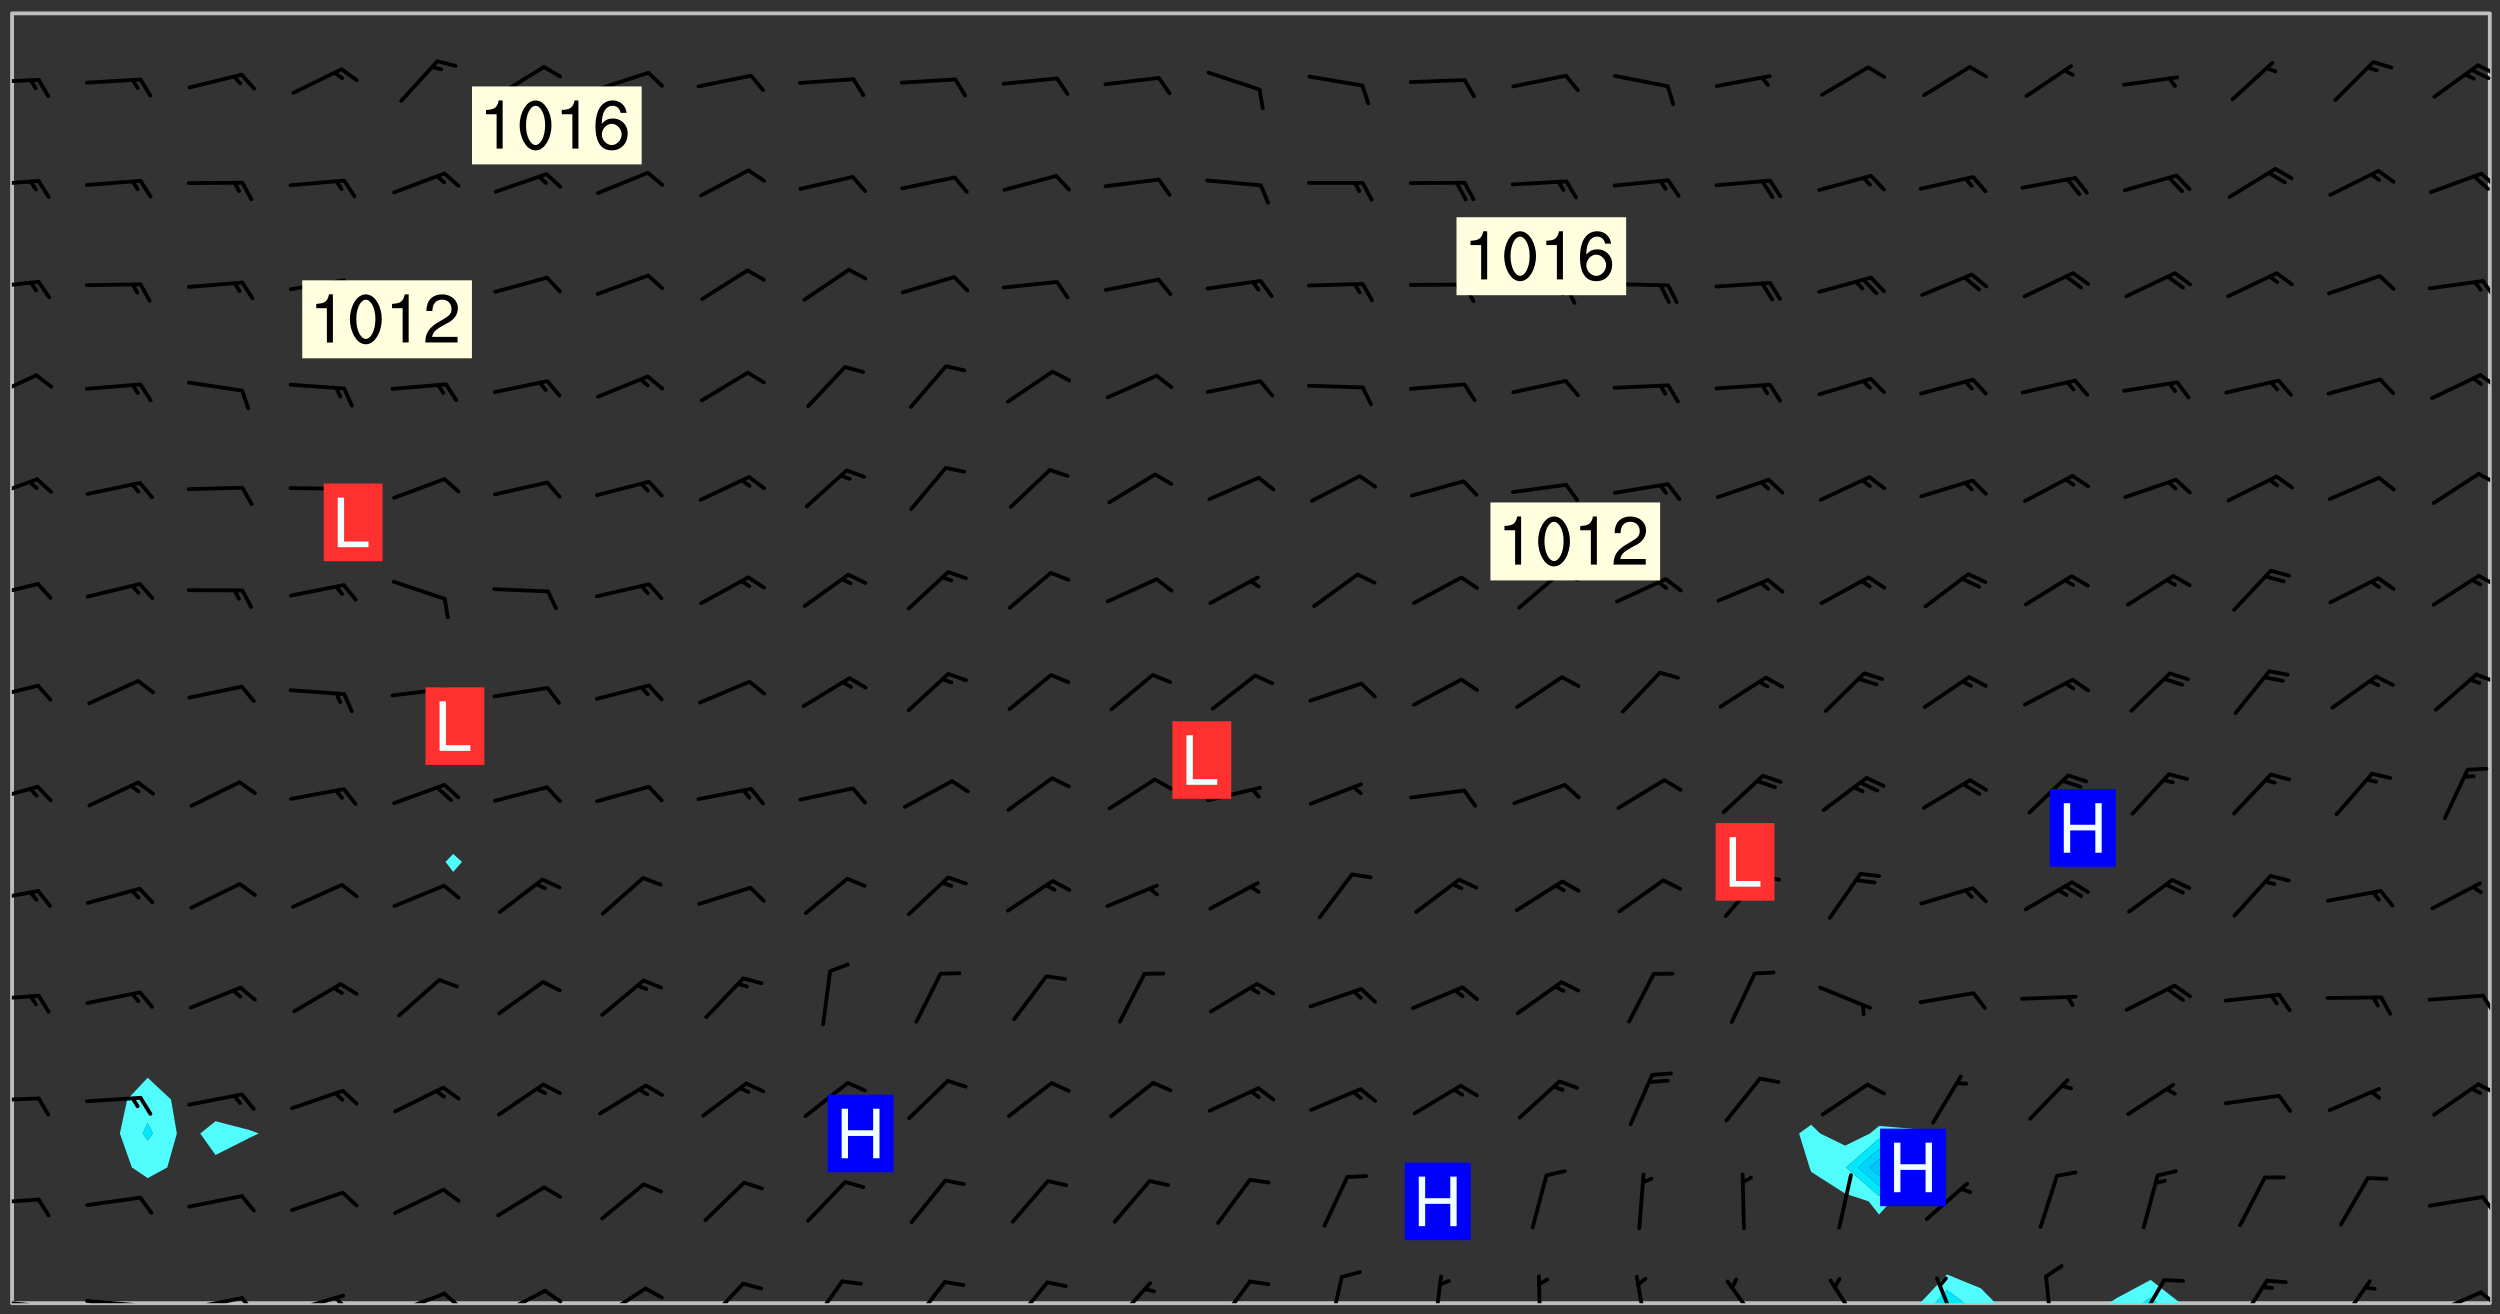 <svg xmlns="http://www.w3.org/2000/svg" role="img" xmlns:xlink="http://www.w3.org/1999/xlink" viewBox="142.45 309.95 326.84 171.84"><rect x="142.45" y="309.95" width="326.84" height="171.84" fill="#333333" stroke="none"/><defs><clipPath id="a"><path d="M144 311.672h1v168.656h-1zm0 0"/></clipPath><clipPath id="b"><path d="M144 311.672h324v168.656H144zm0 0"/></clipPath><clipPath id="c"><path d="M393 476h11v4.328h-11zm0 0"/></clipPath><clipPath id="d"><path d="M395 478h5v2.328h-5zm0 0"/></clipPath><clipPath id="e"><path d="M418 477h10v3.328h-10zm0 0"/></clipPath><clipPath id="f"><path d="M422 479h3v1.328h-3zm0 0"/></clipPath><clipPath id="g"><path d="M467 311.672h1v168.656h-1zm0 0"/></clipPath><clipPath id="h"><path d="M144 479h4v1.328h-4zm0 0"/></clipPath><clipPath id="i"><path d="M147 480h2v.328h-2zm0 0"/></clipPath><clipPath id="j"><path d="M153 479h9v1.328h-9zm0 0"/></clipPath><clipPath id="k"><path d="M160 480h3v.328h-3zm0 0"/></clipPath><clipPath id="l"><path d="M166 479h9v1.328h-9zm0 0"/></clipPath><clipPath id="m"><path d="M173 479h3v1.328h-3zm0 0"/></clipPath><clipPath id="n"><path d="M180 479h8v1.328h-8zm0 0"/></clipPath><clipPath id="o"><path d="M186 479h2v1.328h-2zm0 0"/></clipPath><clipPath id="p"><path d="M193 478h8v2.328h-8zm0 0"/></clipPath><clipPath id="q"><path d="M200 478h3v2.328h-3zm0 0"/></clipPath><clipPath id="r"><path d="M207 478h7v2.328h-7zm0 0"/></clipPath><clipPath id="s"><path d="M213 478h3v2.328h-3zm0 0"/></clipPath><clipPath id="t"><path d="M220 478h8v2.328h-8zm0 0"/></clipPath><clipPath id="u"><path d="M234 477h6v3.328h-6zm0 0"/></clipPath><clipPath id="v"><path d="M248 477h5v3.328h-5zm0 0"/></clipPath><clipPath id="w"><path d="M261 477h6v3.328h-6zm0 0"/></clipPath><clipPath id="x"><path d="M274 477h6v3.328h-6zm0 0"/></clipPath><clipPath id="y"><path d="M287 477h7v3.328h-7zm0 0"/></clipPath><clipPath id="z"><path d="M301 477h6v3.328h-6zm0 0"/></clipPath><clipPath id="A"><path d="M316 476h3v4.328h-3zm0 0"/></clipPath><clipPath id="B"><path d="M329 476h3v4.328h-3zm0 0"/></clipPath><clipPath id="C"><path d="M343 476h2v4.328h-2zm0 0"/></clipPath><clipPath id="D"><path d="M356 476h2v4.328h-2zm0 0"/></clipPath><clipPath id="E"><path d="M368 477h5v3.328h-5zm0 0"/></clipPath><clipPath id="F"><path d="M381 477h5v3.328h-5zm0 0"/></clipPath><clipPath id="G"><path d="M395 476h4v4.328h-4zm0 0"/></clipPath><clipPath id="H"><path d="M409 476h2v4.328h-2zm0 0"/></clipPath><clipPath id="I"><path d="M421 477h5v3.328h-5zm0 0"/></clipPath><clipPath id="J"><path d="M434 477h6v3.328h-6zm0 0"/></clipPath><clipPath id="K"><path d="M447 477h6v3.328h-6zm0 0"/></clipPath><clipPath id="L"><path d="M460 478h8v2.328h-8zm0 0"/></clipPath><clipPath id="M"><path d="M466 478h2v2.328h-2zm0 0"/></clipPath><clipPath id="N"><path d="M144 466h4v2h-4zm0 0"/></clipPath><clipPath id="O"><path d="M466 466h2v3h-2zm0 0"/></clipPath><clipPath id="P"><path d="M144 453h4v2h-4zm0 0"/></clipPath><clipPath id="Q"><path d="M466 451h2v3h-2zm0 0"/></clipPath><clipPath id="R"><path d="M144 439h4v2h-4zm0 0"/></clipPath><clipPath id="S"><path d="M466 439h2v4h-2zm0 0"/></clipPath><clipPath id="T"><path d="M144 426h4v2h-4zm0 0"/></clipPath><clipPath id="U"><path d="M144 412h4v3h-4zm0 0"/></clipPath><clipPath id="V"><path d="M144 399h4v3h-4zm0 0"/></clipPath><clipPath id="W"><path d="M465 397h3v3h-3zm0 0"/></clipPath><clipPath id="X"><path d="M144 386h4v3h-4zm0 0"/></clipPath><clipPath id="Y"><path d="M466 384h2v3h-2zm0 0"/></clipPath><clipPath id="Z"><path d="M144 372h4v4h-4zm0 0"/></clipPath><clipPath id="aa"><path d="M466 371h2v3h-2zm0 0"/></clipPath><clipPath id="ab"><path d="M144 358h4v5h-4zm0 0"/></clipPath><clipPath id="ac"><path d="M466 358h2v3h-2zm0 0"/></clipPath><clipPath id="ad"><path d="M144 346h4v2h-4zm0 0"/></clipPath><clipPath id="ae"><path d="M466 346h2v3h-2zm0 0"/></clipPath><clipPath id="af"><path d="M144 333h4v2h-4zm0 0"/></clipPath><clipPath id="ag"><path d="M466 332h2v3h-2zm0 0"/></clipPath><clipPath id="ah"><path d="M144 320h4v1h-4zm0 0"/></clipPath><clipPath id="ai"><path d="M466 318h2v2h-2zm0 0"/></clipPath><clipPath id="aj"><path d="M465 318h3v3h-3zm0 0"/></clipPath><g id="ak" clip-path="url(#clip1)"><path fill="#fff" fill-opacity="0" fill-rule="evenodd" d="M0 0h1000v1000H0zm0 0"/><path fill="#d3d3d3" fill-opacity="0" fill-rule="evenodd" d="M162.152 355.867l-.234.293.059.234.117.172.176.234.293.348.113.059.117-.172.059-.234.176-.176.465-.176h.699l.234.293.289.816.059.176.176.23.352.234.699.699.172.176.234.348.234.41.289.582.41.465.23.234.234.176.117.23.176.293.172 1.164v.234l.059.289.059.117.117.117.348.41.117.172.176.176.176.234.117.172.172.352.059.234.234.406.234-.059-.176.176-.059.93h-.582l-.234-.113-.348.113-.117.117-.059.293-.059.176-.117.172-.465.293-.059.234-.059.113v.645l.059.172v.41l.059.059v.406l.059.406.117.176.059.059.23.641-.059.293v.699l-.059.582v.234l-.059.23-.055.352v1.922l.055.117h.426l-.367.117-.023.352.891 1.168 1.742.539 1.34.359v.539l.09.809.535.715 1.52.27.891-.086.09 1.164.535.18 1.16-.18 2.055-.984 1.16-.363 1.879-.176 1.695-.18-.18.719-1.516.086-1.25.09-.805.27-1.074.809.27.719.535.898-.18.625-.266.809.266 1.078.625.898.805.18 1.25-.18-.266.723.098.504.055.293v.172l.059.293v.406l.176.117.352.117h.406l.293-.176.113-.117.059-.117.117-.23.059-.176.352-.465.23-.176.176-.059.176.059.059.176.117.988.055.469.059.172.117.234.176.059.816.059h.289l.117.234.059.406.059.352v1.105l.117.293.117.348.289.699.176.352.582.754.352.176.172.059.469.234.641.465.348.234.293.176.293.055.23.062.816.348.293.176.113.172.352.352.117.176.523.641v.289l.059.352v.348l.059.352.059.289.117.059.172.059h.176l.582.234.176.117.176.289.176.234.113.234.293.23.117.117v.41l.059.055.289.234.234.117.059.117.117.172.059.117.23.234.059.176.234.059.117.059-.117.113-.059.117v.117l-.117.293-.117.289v.582l.176.117.117.059.059.117.117.117.113.059.176.348.059.352.059.406v.176l-.059.176-.117.699v.172l.117.176.293.293h.406l.176.117.117.172.117.293v.234h-.527l-.23-.234h-.234l-.176.059-.059.699.059.348.117.176.176.41.117.23.289.469.176.055h.523l.234.059.758.641.059.293v.234l.059.059.23.348v.352l-.117.172v.293l.293.289.293.176.172.059.293.176.293.117.582.406.289.234.293.176.219.16.016.012.23.176.641.523.176.234.117.176.176.176.113.172v.641l.117.176.469.117.582.117.234.059.23.113.293.117.113.059.586.352.289.172.176.062.176.055.176.059.699.352.289.176.234.055.289.176.234.117.641.406.293.117.172.059.234.059.41.059.23.059.234.117.059.172-.41.176.469.059.059.293.113.234.176.055.234.059.176.059.406.117.641.234.117.172.059.234v.176l-.059.117-.059.406.234.234.117.059.348.117.641.23.176.117.289.117.176.176.234.465.582 1.105.176.176.348.176.176.117.352.117 1.047.523.234.059.465.113.293.059.465.176.758.582.234.234.348.465.176.176.289.234.816.699.293.176.289.289.293.176.293.289.695.641.176.176.293.234.289.234.469.289.641.582.348.234.234.293.348.348.352.465.934.992.348.406.117.176.234.059.113.117.645.176.23.113.234.059.293.176.23.117.934.699.406.406.234.176.406.176.234.117.816.348.348.234.234.117.293.289.23.117.758.352.352.172.23.059.293.117.234.059.871.176h.816l.469.23.172.059.875.699.465.117.293.059.176.059.23.059.469.059.348.059.352.059.406.059h.293l.172.059v.23l.176.176h.293l.348.059.352.059.699.117h.641l.465-.234.293-.176.172-.117.41-.172.289-.176.934-.465.469-.293.523-.293.465-.172.465-.176 1.051-.465.289-.117.41-.117.289-.117.527-.176 1.516-.699.582-.348.289-.059.293-.059.348-.117.875-.23.352-.117h.113l.234-.059.875-.234.234-.059h.812l.352-.059.816-.117.172-.059.352-.055.293-.059.23-.059.816-.176.176-.059h.348l.234-.059.465-.117.758-.172.234-.059h.348l.41-.117.289-.059 1.285-.059h.289l.41-.059.23-.059h.176l.875-.117h.406l.41-.117h.348l.352-.113.871-.059h1.75l1.047.289.41.117.289.117.352.117.289.117 1.051.172.289.059h.293l.293.059.172.059.41.059.172.059.117.059h.117l.117.059.352.059h.113l.41.066 1.922.395 1.926.395 1.52.449 1.695.719 2.145.805 1.605-.719 1.43-.805 1.16-1.078 1.25-.449 3.035-.719 1.875-.359 2.145-1.348 2.234-1.254 2.5-1.258 1.695-.449 1.785-.18 1.16-.27.625.539 1.34-.27.715-.988.984-1.344.445-.18.805-.359 1.875-.539 1.785-.449 1.25-.27 1.16-.09 1.699-.09 1.961-.27 1.25-.09h.539l.625-.09h.891l2.145-.18 2.41-.18 2.59-.09 1.695.18 1.609.09 1.43.359 1.16.719 1.875.988 1.16 1.527.266.715.629.09.355.898.535.539.535 1.527 1.074.359h.535l-.805.535.09 1.707.715 2.695.891.805.895.988.715 1.258 1.785.539 1.52-.18.355 1.344 1.609-.805.98-.539.27.27.316-.215.219-.145.801.449.449-.359h.355l.535-.27.539-.719.535-.27.625-.988 1.16.449.84.371 1.395.617 1.695-.18h1.605l1.785.09.18-1.707.535-1.344.805.27.492.848.402.406-.09.539v.359l.715.449.711-.27h1.43l.359.988.445 1.258.715 1.344 1.25.629 1.695.629.715-.18.18-.539.98-.09.449.359.086 1.258-.266.629-.535.18v.539l.715.984.266.539.984.988.801 1.078-.266.359-.09.898-.625 2.332-.355 2.066-.09 1.793-.18.719-.09.539v1.438l-.98 1.883-.359 1.707-.535.898-.805 1.168-.266.539 2.055 1.254.086.359-.355.539-.09-.18v.809l.09 1.438-.445.715-1.074.094-.266.715.535.898.805.719 1.16.809 1.34.27.445.359-.355.449-1.789-.09-1.25-.449-.715-.719-.625-.09-.176 3.59-.188 1.309h89.359V311.703h-55.27v49.082l.762.125 3.289.543 2.023 2.836v2.754l2.352.332 2.348.332h4.051l-1.379 4.16-2.023.707-2.023.703-.543.344-2.594 1.617-.188.117-2.023-2.078-.73-2.742-2.672-2.078-1.375-3.5-.066-.082-1.957-2.672 2.75-1.418v-49.082H294.422v91.414l.117.031.133.012.074.074.105.047.09.059.086.059.09.059.297.297.059.09.031.117.027.117.016.137-.031.117-.059.09-.059.086-.043.105-.047.102-.027.121v.145l.176.27.148.148.074.086.074.074.043.105.062.09.059.086.043.105.059.09.047.102.043.105.059.086.117.18.074.074.062.086.059.09.043.105.059.09.059.086.062.09.059.09.043.102.117.18.074.074.059.086.074.074.09.059.105.047h.148l.133-.016.133.016.102-.047.074-.074.047-.102-.016-.133v-.148l-.047-.105-.027-.117-.047-.102-.027-.121-.043-.102-.062-.09-.043-.102-.043-.105-.031-.117-.016-.133-.012-.137.086-.059.059-.086.121-.031.043.105.016.133v.117l.059.102.059.09.09.059.148.148.059.09.043.105-.012.102.086.059.105.047.086.059.09.059.074.074-.117.027-.105.047-.086.059-.074.074-.059.09-.062.086-.027.121-.047.102-.043.105-.031.117-.012.133-.016.133v.148l.027.117.047.105.043.102.059.09.074.074.09.059.074.074.09.059.059.09.043.105.047.102.117.031.133.016h.148l.117-.031.105.043.043.105.047.102.027.121L299.5 410l.027.117.031.121.027.117.105.043.102.047.133-.016.148.148.062.086.074.074.07.074.09.062.105.043.102.043.117.031.137.016.117-.031.074-.074.027-.117-.012-.133-.031-.121-.027-.117.043-.105h.117l.09.062.117.027h.148l.133.016h.148l.133.016.133-.016h.148l.133-.016.133-.012.137.012.117-.027.133-.016.191-.059-.059.176-.016.133-.027.121-.016.133-.059.086-.133.016-.105.047-.105.043-.117.031-.117.027-.266.031h-.148l-.133.016-.074.074.059.086.148.148.117.18.074.07.09.062.09.059.086.059.09.059.102.043.105.062.105.043.086.059.105.047.102.043.18.117.059.09-.043.102-.047.105.016.133.223.223.059.09.043.102.031.121.043.102.016.133.031.117.012.137.031.117.148.148.102.043.105.043.117.031.133.016.137.016h.117l.117-.031.09-.059.043-.105.047-.102.043-.105.031-.117.012-.133v-.148l-.012-.133-.016-.133-.031-.117-.043-.105-.047-.105-.043-.102-.043-.105-.016-.133.016-.133.027-.117.031-.117.027-.121.047-.102.09-.059.086-.062.074-.074.09-.059.223-.223.059-.086.074-.074.117-.18.059-.086v-.148l-.074-.074-.102-.047-.105-.043-.102-.043-.059-.09-.047-.105-.027-.117.09-.059.117-.031.102-.043.18-.117.148-.148.012-.133-.012-.105-.09-.059-.133.016h-.148l-.133.016-.133-.016-.121-.031-.086-.059-.074-.074-.059-.09-.062-.086-.117-.18-.059-.086.031-.121.086-.059.121-.031.059-.086v-.121l-.031-.117-.059-.09-.059-.086-.047-.105-.027-.117-.016-.133.059-.09.074-.074.09-.059.117-.18.074-.074.059-.086.148-.148.121-.031.133-.016.133.016.074.074.043.105.016.133-.031.117-.117.031-.133.012-.148.148-.043.105-.047.102-.027.121-.031.117v.148l.031.117.043.105.059.09.074.07.074.074.117.031.121.027.117-.027.133-.016h.117l.09.059.074.074.047.105.059.086.102.047.133.016.105.043.086.059-.012.105-.074.074-.18.117-.059.09-.09.059-.07.074-.074.074-.062.09-.027.117-.016.133.016.133-.016.133v.148l.016.133.027.117.031.121.074.074.09.059.086.059.09.059.117.031v.086l-.102.047-.09.059-.266.031-.117.027h-.148l-.105.043-.102.047-.059.09-.062.234-.012.133-.031.121-.016.133v.293l-.012.133.012.137.016.133.133.016.133.012.121.031.086.059.074.074.047.105.043.102.016.133v.445l-.016.133v.445l.031.266.027.117.016.133.031.117.086.211.031.266v.148l-.031.117-.027.117-.031.121-.027.117-.031.117-.031.121-.012.133-.016.133.09.059.117-.031.102.016.047.105-.031.266v.441l-.043.105-.047.105-.043.102-.043.105-.059.086-.031.121-.043.117-.031.117-.016.133.016.133.059.09.105.047.086.059.059.086-.012.137-.031.117-.043.102v.445l-.016.133v.148l-.031.117-.043.105-.027.117-.047.105-.043.102-.031.121-.027.117-.031.133-.031.117-.027.117-.043.105-.031.117-.031.121-.012.133-.016.133v.297l.027.117v.148l.047.398.027.117.059.09.121.031h.148l.133-.016.059.09v.117l-.059.09-.09.059-.102.043-.105.047-.09.059-.086.059-.137.016-.117-.031-.133-.016-.102.047-.062.086-.012.137-.016.133-.031.117-.027.117-.016.133-.031.121v.297l.016.133.031.117v.148l.012.133v.148l-.027.117-.047.102-.027.121-.031.117-.059.09-.074.074-.102.043-.105.047-.117.027-.121.031-.102-.047.059-.086.105-.047.027-.117.031-.117.027-.121.031-.117v-.148l.016-.133-.031-.117-.043-.105-.105.016-.074.074-.102.043-.09.062-.074.074-.043.102-.016.133-.031.117L304.25 426l-.031.117-.027.117-.031.121-.027.117-.031.117-.043.105-.09.059h-.09l-.117-.031-.031-.086.016-.137-.031-.117v-.148l-.012-.133v-.148l-.062-.234-.027-.121-.043-.102-.047-.105-.059-.086-.059-.09-.043-.105-.062-.086-.148-.148-.07-.074-.105-.047-.105-.043-.102-.043-.297-.297-.09-.074-.086-.059-.105-.043-.09-.062-.086-.059-.105-.043-.09-.059-.086-.062-.074-.07-.105-.047-.086-.059-.105-.043-.09-.062-.102-.043-.105-.043-.086-.059-.105-.047-.105-.043-.102-.047-.09-.059-.102-.043-.105-.043-.09-.062-.117-.027-.133-.016-.133.016H299.75l-.133.016-.117-.031-.09-.059-.074-.074-.09-.059-.102-.047h-.148l-.121-.027-.102-.043-.074-.074-.117-.18-.09-.059-.102-.043-.09-.062-.105-.043-.09-.059-.086-.059-.105-.047-.059-.086-.059-.09-.043-.105-.047-.102-.074-.074-.086-.059-.074-.074-.09-.059-.223-.223-.043-.105-.031-.266.105-.043h.145l.105.043.074.074.09.059.086.059.105.047.09.059.148.148.07.074.148.148.062.086.074.074.086.059.074.074.09.062.09.059.086.059.27.176.102.047.105.043.102.043.047-.074.059-.086.074-.074.07-.074.105.043.074.074.059.09.043.102.047.105.043.105.121.027.117-.027.074-.09.043-.105.059-.09.074-.074.105-.043.117-.027.133.012.09.059.148.148.059.09.043.105.047.102.043.105.043.102.105.047.105.043.133.016.086-.059.059-.09.074-.074.105-.043.117.027.105.047.102.043.105.043.102.047.18.117v.117l-.016.133.016.133.016.137.059.086.102.047.121.027.117.031h.148l.117-.031.059-.09.18-.117.059-.09.074-.074.059-.086.117-.18.18-.117.117.031.09.059.043.074-.016.133v.117l.09.059h.148l.133-.016.133-.012.266-.031.105-.043.117-.031.121-.027.074-.074.07-.074.062-.09-.016-.105-.047-.102-.102-.043-.105-.016-.117.027-.266.031h-.148l-.074-.074-.09-.059-.117-.031-.117-.027-.133-.016h-.148l-.133.016h-.297l-.105-.047-.148-.148-.043-.102-.059-.09.223-.223.086-.059.105-.043.117-.031.133-.016.133.016.137.016.102.043.133-.012.09-.062.102-.043.062-.09-.047-.102-.09-.059-.117-.031-.102-.043-.059-.09-.062-.09v-.117l.016-.133.105-.047.074-.07v-.121l-.09-.059-.031-.117.09-.059.074-.074.043-.105.059-.09.047-.102.016-.133v-.148l-.047-.105-.043-.102-.09-.059-.133-.016-.102-.043-.137-.016-.117-.031h-.445l-.133-.016-.133-.012-.133-.016-.117-.031h-.148l-.133-.016-.133-.012-.266-.031-.121-.043-.086-.059-.074-.074v-.148l.012-.133.105-.047.102-.043.133-.016h.152l.133-.016h.293l.121.031.102.043.09.059.234.062.121-.047.09-.059.102-.043.133-.016.105.043.102.047.133.012.121-.027h.145l.121-.031.117-.027.105-.047.074-.074.086-.059.148-.148.059-.086.047-.105.027-.117.016-.105-.102-.043-.09-.059-.117-.031-.105-.043-.09-.062-.074-.086-.074-.074-.102-.043-.105-.047-.102-.043-.059-.09-.047-.102-.086-.211-.062-.086-.059-.09-.074-.074-.086-.059h-.27l-.117.031-.09.059-.102.043-.133.016-.105-.016-.027-.117-.062-.09-.117-.031-.102-.043-.148-.148-.031-.117-.016-.105.074-.074.18-.117.117-.027.117-.031.137.016.102.043.105.043.102.047.105.043.117.031.133.016.117.027.133.016.105-.016.09-.059-.074-.074-.105-.043-.074-.074-.074-.09-.148-.148-.086-.059-.09-.059-.074-.074-.09-.059-.102-.047-.121-.027-.102-.047-.105-.043-.117-.031-.102-.043-.121-.031h-.148l-.117.031-.105.043-.086.062-.18.117-.086.059-.09.059-.105.047-.086.059-.105.043-.102.043-.105.047-.074.074-.059.09-.059.086-.047.105-.059.086-.074.074-.133-.012-.117-.031h-.117l-.074.074-.09.059-.074.074-.09.059-.086.059-.105.047-.102.043-.137.016-.102-.043-.148-.148-.105-.047h-.086l-.105.047-.102.043-.121.031-.117-.031-.074-.074v-.117l.031-.121.074-.07.059-.09.074-.074.117-.031.105-.043h.293l.133-.016.137-.016.102-.043.09-.059.102-.047.09-.059.133-.012.09.059.133.012.09-.059.086-.059.105-.043.09-.059.086-.062.09-.059.148-.148.059-.086.059-.09.105-.043.133-.016.117.027.121.031.059-.059.059-.09.031-.266.027-.117.105.012.133.016.102-.043.09-.059.059-.09.074-.074.059-.09.047-.102.012-.133-.012-.133-.047-.105-.148-.148-.059-.09-.059-.086-.043-.105v-.445l.016-.133v-.148l.012-.133-.059-.059-.09.059-.102-.043-.18-.117-.086-.059-.062-.09-.059-.09-.074-.074-.086-.059-.121.031-.102.012-.105.047-.086.059-.105.043-.148.148-.09.059-.086.059-.09.062-.105.043-.133.016v-.121l.105-.043.117-.031.074-.07.043-.105v-.148l-.027-.117-.148-.148-.133-.016h-.148l-.117.031-.105.043-.102.043-.09.062-.117.027-.074-.074.012-.133-.043-.102-.043-.105-.09-.059-.117.027-.121.031-.117.031-.102.043-.121.031-.102.043-.105.043-.09.059-.102.016v-.117l.016-.133-.059-.09-.074.043-.148.148-.059.09-.074.074-.047.105-.043.102-.074.074-.059.09-.074.074-.059.086-.074.074-.09.062-.074.07-.074.074-.102.016-.133.016-.105-.043v-.121l.148-.148.043-.102.059-.09.047-.102.043-.105.059-.09.031-.117.043-.102.031-.121.027-.117.047-.105.043-.102.043-.105.074-.07.09-.062.09-.059.102-.043h.297l.266-.031.105-.043-.074-.074-.117-.031-.105-.043-.09-.059-.102-.047-.09-.059-.102-.043-.105-.043-.09-.062-.086-.059-.105-.043-.102-.043-.121-.031-.117-.031-.102-.043L297.5 410.25l-.102-.043-.09-.059-.043-.105-.016-.133.102-.043.133-.016.137.016.133-.016.102-.043.059-.09.016-.105-.09-.059-.074-.074-.102-.043-.09-.059-.148-.148-.043-.105-.016-.133v-.293l-.059-.09-.09-.059-.074-.074-.043-.105-.031-.117-.059-.09-.074-.074-.117-.027-.074-.074-.09-.059-.09-.062-.086-.059-.074-.074-.059-.086-.047-.105-.086-.059-.148-.148-.195-.059-.133.016-.102.043-.074.074-.047.102-.043.105-.059.09-.059.086-.297.297-.09.059h-.086l-.062-.086-.043-.105.031-.117.059-.09.027-.117-.012-.133-.09-.062-.105.047-.117.027-.117.031-.27.176-.102.047-.117.027-.105.047-.09.059-.102.043-.059-.086-.047-.105.016-.133.047-.105.07-.074.074-.07.059-.09v-.148l-.043-.105h-.238l-.102.047-.031.117-.027.117-.031.121-.074.043-.133.016-.074-.047-.043-.102-.043-.105-.047-.102-.043-.105-.121.031-.102.043-.133.016-.117.031-.105.043-.09.059-.102.047-.121.027-.133.016-.102-.043-.059-.09-.047-.105-.043-.102-.043-.105v-.117l.059-.09.086-.059.18-.117.102-.047.105-.043.105-.059.102-.043.09-.062.102-.043.105-.059.102-.047.09-.059.105-.043.102-.043.09-.062.102-.043.137-.016.117.031.102.043.121.031.102.043.105.047.102.043.105.043.102.047.105.043.102.043.105.047.086.059.105.043.117.031.105.043.102.047.09.059.105.043.102.043.105.047.117.027.102.047.121.027h.148l.086-.059.016-.102.059-.09-.027-.117-.074-.074-.117-.18-.074-.074-.09-.074-.18-.117-.086-.059-.105-.043-.102-.047-.27-.176-.059-.09-.074-.074-.059-.09-.043-.102-.031-.117-.016-.137v-.562l-.012-.133-.016-.133-.031-.117-.016-.133-.012-.133-.031-.121-.223-.223-.059-.086-.016-.105.031-.117.133-.016v-91.414H172.992v1.453l-.059.234-.352 1.051-.172.523-.117.348-.176.41-.117.172-.234.293-.23.059h-.352l-.117.059-.23.406v.293l.117.176.23.23.117.234.641.758.293.465.176.234.23.352.234.348.641.816.176.465.172.41.117.695.176.469.117 1.398.059.465v.875l.117 1.047v4.781l-.059.465-.352 1.281-.176.523-.113.41-.352.93L172.934 336l-.234.582-.117.176-.172.348-.176.406-.352.816-.059.293-.113.293-.117.289-.059.176-.117.875-.059.406-.059.117-.059.176-.059.172-.23.527-.117.172v.234l-.117.234-.059.172-.176.586v.289l-.059.176v.293l-.059.113-.059.527v.172l-.055.234v2.621l-.176.816-.117.176-.176.234-.117.172-.113.234-.586.934-.23.289-.293.465-.176.234-.289.352-.352.699-.113.23-.176.41-.176.23-.406.527-.816.699-.293.172-.289.234-.176.117-.176.176-.523.406-.527.176-.172.176-.234.055-.641.176h-.758m12.211 31.023l-1.074.449.359.895 1.25-.715.445-.539-.98-.09"/><path fill="#d3d3d3" fill-opacity="0" fill-rule="evenodd" d="M201.508 416.598h-.895l.449.629.98.359.805-.09.445-.988-.176.09-.715-.355-.895.355m154.621 59.07l-.059-.523v-.293l.113-.293.059-.23.469-.469h.113l.117-.113.117-.059h.176l.234-.059h.348l.234.059.117.059.23.172.059.176.117.582v.293l-.117.176-.172.289-.176.176-.527.523-.23.234-.117.059h-.176l-.117-.059-.406-.293-.176-.117-.117-.059-.059-.113-.055-.117m6.641-10.957l-.059-.172v-1.109l.059-.172.176-.059.172-.059h.176l.234-.059.117.059.059.699-.059.172-.117.176-.117.059-.234.523-.113.059h-.234l-.059-.117m9.613-14.391l-.117-.176v-.699l.293-.875.117-.172.176-.352.113-.23.117-.293.352-.758.117-.23.172-.234h.176l.117-.059h.641l.117.059.234.234.172.113.352.293.117.117.113.176v.113l.117.059.117.117v.699l-.059.176v.23l-.059.176-.348 1.051-.117.23-.117.234-.117.059-.23.234-.641.289h-.875l-.41-.117-.641-.465"/><path fill="none" stroke="#bebebe" stroke-linecap="round" stroke-linejoin="round" stroke-miterlimit="10" stroke-width=".5" d="M467.957 311.695H144.027v168.625h323.93v-168.625"/><g clip-path="url(#a)"><path fill="#fff" fill-opacity="0" fill-rule="evenodd" d="M144 475.891v4.438h.004H144V311.672h.004H144v164.219"/></g><g clip-path="url(#b)"><path fill="#fff" fill-opacity="0" fill-rule="evenodd" d="M144.004 480.328V311.672h17.75v139.172l-2.676 2.855-.957 4.438 1.566 4.438 2.066 1.398 2.566-1.398 1.25-4.438-.762-4.438-3.055-2.855V311.672h8.875v144.859l-2 1.605 2 2.816 4.438-2.246 1.203-.57-1.203-.449-4.438-1.156V311.672h31.07v109.918l-1.008 1.039 1.008 1.316 1.148-1.316-1.148-1.039V311.672h177.535v145.32l-1.574 1.145 1.363 4.438.211.582 4.438 2.84 3.074 1.02 1.363 1.727 1.543-1.727 2.895-.664 3.777-3.777-3.09-4.438-.688-.609-4.438-.375-1.188.984-3.25 1.59-3.258-1.59-1.18-1.145V311.672h88.762v168.656h-40.473l-3.906-3.051-4.438 2.375-1.043.676h-14.801l-1.91-1.949-4.441-1.812-3.516 3.762H144.004"/></g><path fill="#50fcfc" fill-rule="evenodd" d="M159.688 462.574l-1.566-4.438.957-4.438 2.676-2.855v5.918l-.645 1.375.645.926.676-.926-.676-1.375v-5.918l3.055 2.855.762 4.438-1.25 4.438-2.566 1.398-2.066-1.398"/><path fill="#00e8fc" fill-rule="evenodd" d="M161.754 459.062l-.645-.926.645-1.375.676 1.375-.676.926"/><path fill="#50fcfc" fill-rule="evenodd" d="M170.629 460.953l-2-2.816 2-1.605 4.438 1.156 1.203.449-1.203.57-4.438 2.246m31.07-37.008l-1.008-1.316 1.008-1.039 1.148 1.039-1.148 1.316m177.324 38.629l-1.363-4.438 1.574-1.145 1.18 1.145 3.258 1.59 3.25-1.59 1.188-.984v1.652l-4.301 3.77 4.301 3.73 4.438-3.086.645-.645-.645-.801-4.438-2.969v-1.652l4.438.375.688.609 3.09 4.438-3.777 3.777-2.895.664-1.543 1.727-1.363-1.727-3.074-1.02-4.438-2.84-.211-.582"/><path fill="#00e8fc" fill-rule="evenodd" d="M388.109 466.305l-4.301-3.73 4.301-3.77v1.344l-2.766 2.426 2.766 2.402 2.988-2.402-2.988-2.426v-1.344l4.438 2.969.645.801-.645.645-4.438 3.086"/><path fill="#00d4fc" fill-rule="evenodd" d="M388.109 464.977l-2.766-2.402 2.766-2.426v1.344l-1.234 1.082 1.234 1.07 1.332-1.07-1.332-1.082v-1.344l2.988 2.426-2.988 2.402"/><path fill="#00c4fc" fill-rule="evenodd" d="M388.109 463.645l-1.234-1.07 1.234-1.082 1.332 1.082-1.332 1.07"/><g clip-path="url(#c)"><path fill="#50fcfc" fill-rule="evenodd" d="M393.469 480.328h1.906l1.609-1.723 2.355 1.723h3.996l-1.91-1.949-4.441-1.812-3.516 3.762"/></g><g clip-path="url(#d)"><path fill="#00e8fc" fill-rule="evenodd" d="M395.375 480.328l1.609-1.723 2.355 1.723H395.375"/></g><g clip-path="url(#e)"><path fill="#50fcfc" fill-rule="evenodd" d="M418.137 480.328l1.043-.676 4.438-2.375 3.906 3.051h-2.965l-.941-.734-1.176.734h-4.305"/></g><g clip-path="url(#f)"><path fill="#00e8fc" fill-rule="evenodd" d="M422.441 480.328l1.176-.734.941.734h-2.117"/></g><g clip-path="url(#g)"><path fill="#fff" fill-opacity="0" fill-rule="evenodd" d="M467.996 480.328H468V311.672h-.004H468v168.656h-.004"/></g><g clip-path="url(#h)"><path fill="none" stroke="#000" stroke-linecap="round" stroke-linejoin="round" stroke-miterlimit="10" stroke-width=".5" d="M147.496 480.691l-6.992-.723"/></g><g clip-path="url(#i)"><path fill="none" stroke="#000" stroke-linecap="round" stroke-linejoin="round" stroke-miterlimit="10" stroke-width=".5" d="M147.496 480.691l.922 2.273"/></g><g clip-path="url(#j)"><path fill="none" stroke="#000" stroke-linecap="round" stroke-linejoin="round" stroke-miterlimit="10" stroke-width=".5" d="M160.816 480.633l-7-.609"/></g><g clip-path="url(#k)"><path fill="none" stroke="#000" stroke-linecap="round" stroke-linejoin="round" stroke-miterlimit="10" stroke-width=".5" d="M160.816 480.633l.957 2.258"/></g><g clip-path="url(#l)"><path fill="none" stroke="#000" stroke-linecap="round" stroke-linejoin="round" stroke-miterlimit="10" stroke-width=".5" d="M174.078 479.656l-6.895 1.348"/></g><g clip-path="url(#m)"><path fill="none" stroke="#000" stroke-linecap="round" stroke-linejoin="round" stroke-miterlimit="10" stroke-width=".5" d="M174.078 479.656l1.547 1.902"/></g><g clip-path="url(#n)"><path fill="none" stroke="#000" stroke-linecap="round" stroke-linejoin="round" stroke-miterlimit="10" stroke-width=".5" d="M187.316 479.34l-6.742 1.977"/></g><g clip-path="url(#o)"><path fill="none" stroke="#000" stroke-linecap="round" stroke-linejoin="round" stroke-miterlimit="10" stroke-width=".5" d="M186.336 479.629l.855.879"/></g><g clip-path="url(#p)"><path fill="none" stroke="#000" stroke-linecap="round" stroke-linejoin="round" stroke-miterlimit="10" stroke-width=".5" d="M200.547 479.082l-6.57 2.492"/></g><g clip-path="url(#q)"><path fill="none" stroke="#000" stroke-linecap="round" stroke-linejoin="round" stroke-miterlimit="10" stroke-width=".5" d="M200.547 479.082l1.844 1.621"/></g><g clip-path="url(#r)"><path fill="none" stroke="#000" stroke-linecap="round" stroke-linejoin="round" stroke-miterlimit="10" stroke-width=".5" d="M213.691 478.703l-6.23 3.25"/></g><g clip-path="url(#s)"><path fill="none" stroke="#000" stroke-linecap="round" stroke-linejoin="round" stroke-miterlimit="10" stroke-width=".5" d="M213.691 478.703l2.023 1.387"/></g><g clip-path="url(#t)"><path fill="none" stroke="#000" stroke-linecap="round" stroke-linejoin="round" stroke-miterlimit="10" stroke-width=".5" d="M226.832 478.41l-5.887 3.836"/></g><path fill="none" stroke="#000" stroke-linecap="round" stroke-linejoin="round" stroke-miterlimit="10" stroke-width=".5" d="M226.832 478.41l2.148 1.184"/><g clip-path="url(#u)"><path fill="none" stroke="#000" stroke-linecap="round" stroke-linejoin="round" stroke-miterlimit="10" stroke-width=".5" d="M239.609 477.77l-4.809 5.121"/></g><path fill="none" stroke="#000" stroke-linecap="round" stroke-linejoin="round" stroke-miterlimit="10" stroke-width=".5" d="M239.609 477.77l2.371.641"/><g clip-path="url(#v)"><path fill="none" stroke="#000" stroke-linecap="round" stroke-linejoin="round" stroke-miterlimit="10" stroke-width=".5" d="M252.559 477.465l-4.074 5.727"/></g><path fill="none" stroke="#000" stroke-linecap="round" stroke-linejoin="round" stroke-miterlimit="10" stroke-width=".5" d="M252.559 477.465l2.434.32"/><g clip-path="url(#w)"><path fill="none" stroke="#000" stroke-linecap="round" stroke-linejoin="round" stroke-miterlimit="10" stroke-width=".5" d="M265.98 477.547l-4.289 5.566"/></g><path fill="none" stroke="#000" stroke-linecap="round" stroke-linejoin="round" stroke-miterlimit="10" stroke-width=".5" d="M265.98 477.547l2.418.41"/><g clip-path="url(#x)"><path fill="none" stroke="#000" stroke-linecap="round" stroke-linejoin="round" stroke-miterlimit="10" stroke-width=".5" d="M279.375 477.609l-4.449 5.438"/></g><path fill="none" stroke="#000" stroke-linecap="round" stroke-linejoin="round" stroke-miterlimit="10" stroke-width=".5" d="M279.375 477.609l2.406.48"/><g clip-path="url(#y)"><path fill="none" stroke="#000" stroke-linecap="round" stroke-linejoin="round" stroke-miterlimit="10" stroke-width=".5" d="M292.812 477.715l-4.695 5.227"/></g><path fill="none" stroke="#000" stroke-linecap="round" stroke-linejoin="round" stroke-miterlimit="10" stroke-width=".5" d="M292.129 478.477l1.191.293"/><g clip-path="url(#z)"><path fill="none" stroke="#000" stroke-linecap="round" stroke-linejoin="round" stroke-miterlimit="10" stroke-width=".5" d="M305.855 477.492l-4.148 5.672"/></g><path fill="none" stroke="#000" stroke-linecap="round" stroke-linejoin="round" stroke-miterlimit="10" stroke-width=".5" d="M305.855 477.492l2.426.348"/><g clip-path="url(#A)"><path fill="none" stroke="#000" stroke-linecap="round" stroke-linejoin="round" stroke-miterlimit="10" stroke-width=".5" d="M317.871 476.902l-1.547 6.855"/></g><path fill="none" stroke="#000" stroke-linecap="round" stroke-linejoin="round" stroke-miterlimit="10" stroke-width=".5" d="M317.871 476.902l2.363-.648"/><g clip-path="url(#B)"><path fill="none" stroke="#000" stroke-linecap="round" stroke-linejoin="round" stroke-miterlimit="10" stroke-width=".5" d="M330.855 476.844l-.887 6.969"/></g><path fill="none" stroke="#000" stroke-linecap="round" stroke-linejoin="round" stroke-miterlimit="10" stroke-width=".5" d="M330.727 477.859l1.145-.438"/><g clip-path="url(#C)"><path fill="none" stroke="#000" stroke-linecap="round" stroke-linejoin="round" stroke-miterlimit="10" stroke-width=".5" d="M343.645 476.816l.164 7.023"/></g><path fill="none" stroke="#000" stroke-linecap="round" stroke-linejoin="round" stroke-miterlimit="10" stroke-width=".5" d="M343.668 477.84l1.07-.602"/><g clip-path="url(#D)"><path fill="none" stroke="#000" stroke-linecap="round" stroke-linejoin="round" stroke-miterlimit="10" stroke-width=".5" d="M356.434 476.867l1.215 6.922"/></g><path fill="none" stroke="#000" stroke-linecap="round" stroke-linejoin="round" stroke-miterlimit="10" stroke-width=".5" d="M356.609 477.875l.969-.754"/><g clip-path="url(#E)"><path fill="none" stroke="#000" stroke-linecap="round" stroke-linejoin="round" stroke-miterlimit="10" stroke-width=".5" d="M368.297 477.48l4.117 5.695"/></g><path fill="none" stroke="#000" stroke-linecap="round" stroke-linejoin="round" stroke-miterlimit="10" stroke-width=".5" d="M368.895 478.309l.543-1.102"/><g clip-path="url(#F)"><path fill="none" stroke="#000" stroke-linecap="round" stroke-linejoin="round" stroke-miterlimit="10" stroke-width=".5" d="M381.777 477.367l3.785 5.922"/></g><path fill="none" stroke="#000" stroke-linecap="round" stroke-linejoin="round" stroke-miterlimit="10" stroke-width=".5" d="M382.328 478.23l.602-1.07"/><g clip-path="url(#G)"><path fill="none" stroke="#000" stroke-linecap="round" stroke-linejoin="round" stroke-miterlimit="10" stroke-width=".5" d="M395.676 477.066l2.621 6.523"/></g><path fill="none" stroke="#000" stroke-linecap="round" stroke-linejoin="round" stroke-miterlimit="10" stroke-width=".5" d="M396.059 478.016l.789-.938"/><g clip-path="url(#H)"><path fill="none" stroke="#000" stroke-linecap="round" stroke-linejoin="round" stroke-miterlimit="10" stroke-width=".5" d="M409.938 476.832l.727 6.992"/></g><path fill="none" stroke="#000" stroke-linecap="round" stroke-linejoin="round" stroke-miterlimit="10" stroke-width=".5" d="M409.938 476.832l2.039-1.367"/><g clip-path="url(#I)"><path fill="none" stroke="#000" stroke-linecap="round" stroke-linejoin="round" stroke-miterlimit="10" stroke-width=".5" d="M425.398 477.301l-3.562 6.055"/></g><path fill="none" stroke="#000" stroke-linecap="round" stroke-linejoin="round" stroke-miterlimit="10" stroke-width=".5" d="M425.398 477.301l2.449.105"/><g clip-path="url(#J)"><path fill="none" stroke="#000" stroke-linecap="round" stroke-linejoin="round" stroke-miterlimit="10" stroke-width=".5" d="M438.836 477.375l-3.809 5.906"/></g><path fill="none" stroke="#000" stroke-linecap="round" stroke-linejoin="round" stroke-miterlimit="10" stroke-width=".5" d="M438.836 477.375l2.445.207m-3 .652l1.223.102"/><g clip-path="url(#K)"><path fill="none" stroke="#000" stroke-linecap="round" stroke-linejoin="round" stroke-miterlimit="10" stroke-width=".5" d="M452.27 477.453l-4.043 5.75"/></g><path fill="none" stroke="#000" stroke-linecap="round" stroke-linejoin="round" stroke-miterlimit="10" stroke-width=".5" d="M451.68 478.293l1.219.148"/><g clip-path="url(#L)"><path fill="none" stroke="#000" stroke-linecap="round" stroke-linejoin="round" stroke-miterlimit="10" stroke-width=".5" d="M466.781 478.922l-6.441 2.812"/></g><g clip-path="url(#M)"><path fill="none" stroke="#000" stroke-linecap="round" stroke-linejoin="round" stroke-miterlimit="10" stroke-width=".5" d="M466.781 478.922l1.922 1.527"/></g><g clip-path="url(#N)"><path fill="none" stroke="#000" stroke-linecap="round" stroke-linejoin="round" stroke-miterlimit="10" stroke-width=".5" d="M147.504 466.77l-7.008.488"/></g><path fill="none" stroke="#000" stroke-linecap="round" stroke-linejoin="round" stroke-miterlimit="10" stroke-width=".5" d="M147.504 466.77l1.301 2.082m11.988-2.328l-6.957.98m6.957-.98l1.445 1.984m11.836-2.188l-6.887 1.387m6.887-1.387l1.559 1.898m11.637-2.344l-6.648 2.277m6.648-2.277l1.793 1.676m11.363-2.062l-6.332 3.051m6.332-3.051l1.977 1.453m11.172-1.762l-5.996 3.668m5.996-3.668l2.113 1.25m10.918-1.648l-5.43 4.465m5.43-4.465l2.266.945m10.859-1.156l-5.051 4.887m5.051-4.887l2.332.754m10.891-.844l-4.867 5.066m4.867-5.066l2.363.668m10.734-.863l-4.43 5.457m4.43-5.457l2.406.473m10.992-.402l-4.598 5.316m4.598-5.316l2.391.547m10.914-.555l-4.574 5.332m4.574-5.332l2.395.535m10.719-.695l-4.176 5.652m4.176-5.652l2.43.359m10.293-.715l-2.988 6.363m2.988-6.363l2.449-.121m10.477-.031l-2.207 6.668m2.207-6.668l2.418-.414m10.691.352l-1.801 6.793m1.801-6.793l2.391-.559m10.305.453l-.559 7.004m.477-5.984l1.125-.488m11.898-.543l.188 7.027m-.16-6.004l1.07-.605m13.074-.332l-1.527 6.855m16.723-5.742l-5.285 4.629m4.516-3.957l1.148.438m11.367-2.141l-2.148 6.691m2.148-6.691l2.418-.434m10.734.387l-1.82 6.785m1.82-6.785l2.391-.551m-2.656 1.539l1.195-.277m13.094-.438l-3.238 6.238m3.238-6.238l2.453-.023m11.004.102l-3.52 6.082m3.52-6.082l2.449.086m12.57 2.387l-6.934 1.137"/><g clip-path="url(#O)"><path fill="none" stroke="#000" stroke-linecap="round" stroke-linejoin="round" stroke-miterlimit="10" stroke-width=".5" d="M467.027 466.445l1.488 1.953"/></g><g clip-path="url(#P)"><path fill="none" stroke="#000" stroke-linecap="round" stroke-linejoin="round" stroke-miterlimit="10" stroke-width=".5" d="M147.512 453.551l-7.023.297"/></g><path fill="none" stroke="#000" stroke-linecap="round" stroke-linejoin="round" stroke-miterlimit="10" stroke-width=".5" d="M147.512 453.551l1.242 2.113m12.066-2.191l-7.012.449m7.012-.449l1.289 2.09m-2.309-2.023l.645 1.043m13.633-1.555l-6.898 1.34m6.898-1.34l1.547 1.906m-2.551-1.711l.773.953m13.422-1.621l-6.648 2.285m6.648-2.285l1.793 1.676m-2.762-1.344l.898.84m13.211-1.582l-6.301 3.109m6.301-3.109l1.992 1.434m-2.906-.98l.992.715m12.992-1.59l-5.812 3.949m5.812-3.949l2.172 1.145m-3.016-.57l1.086.574m13.164-1.008l-5.992 3.668m5.992-3.668L229 453.109m-2.984-.711l1.055.621m12.949-1.426l-5.629 4.211m5.629-4.211l2.219 1.047m-3.039-.434l1.109.523m12.973-1.207l-5.52 4.348m5.52-4.348l2.246.992m10.836-1.258l-5.055 4.883m5.055-4.883l2.332.758m11.234-.465l-5.559 4.297m5.559-4.297l2.238 1.012m11.055-1.039l-5.516 4.352m5.516-4.352l2.246.984m11.5-.285l-6.375 2.953m6.375-2.953l1.957 1.48m-2.883-1.051l.977.738m13.316-1.051l-6.48 2.719m6.48-2.719l1.898 1.551m-2.84-1.156l.949.777m13.086-1.613L327.395 455.5m6.035-3.602l2.098 1.27m-2.977-.746l1.051.637m12.727-1.723l-5.203 4.723m5.203-4.723l2.309.832m-3.066-.145l1.156.414m11.723-1.957l-2.816 6.438m2.816-6.438l2.445-.188m-2.855 1.125l2.445-.188m12.066-.277l-4.391 5.488m4.391-5.488l2.41.457m11.633.34l-5.848 3.898m5.848-3.898l2.16 1.164m10.047-2.227l-3.629 6.02m3.102-5.141l1.223.062m13.246-.457l-4.883 5.051m4.172-4.316l1.18.34m13.352-.465l-5.891 3.832m5.031-3.273l1.074.594m13.633.277l-6.957.977m6.957-.977l1.441 1.984m11.621-2.891l-6.449 2.789m5.508-2.383l.961.766m12.965-1.77l-5.789 3.984"/><g clip-path="url(#Q)"><path fill="none" stroke="#000" stroke-linecap="round" stroke-linejoin="round" stroke-miterlimit="10" stroke-width=".5" d="M466.457 451.707l2.176 1.133"/></g><path fill="none" stroke="#000" stroke-linecap="round" stroke-linejoin="round" stroke-miterlimit="10" stroke-width=".5" d="M465.613 452.285l1.09.566"/><g clip-path="url(#R)"><path fill="none" stroke="#000" stroke-linecap="round" stroke-linejoin="round" stroke-miterlimit="10" stroke-width=".5" d="M147.504 440.133l-7.008.504"/></g><path fill="none" stroke="#000" stroke-linecap="round" stroke-linejoin="round" stroke-miterlimit="10" stroke-width=".5" d="M147.504 440.133l1.305 2.078m-2.324-2.004l.652 1.039m13.621-1.562l-6.887 1.398m6.887-1.398l1.562 1.895m-2.562-1.691l.777.949m13.355-1.766l-6.52 2.625m6.52-2.625l1.875 1.582m-2.824-1.199l.938.789m13.094-1.641l-6.055 3.562m6.055-3.562l2.094 1.281m-2.973-.762l1.043.641m12.758-1.703l-5.27 4.648m5.27-4.648l2.297.863m11.238-.586l-5.711 4.094m5.711-4.094l2.199 1.09m10.965-1.289l-5.406 4.492m5.406-4.492l2.27.93m-3.059-.277l1.137.465m12.691-1.41l-4.855 5.082m4.855-5.082l2.363.66m-3.07.078l1.18.332m10.879-2.012l-.926 6.965m.926-6.965l2.301-.859m12.133 1.203l-3.164 6.277m3.164-6.277l2.453-.055m11.391.383l-4.223 5.617m4.223-5.617l2.422.379m10.391-.695l-3.215 6.25m3.215-6.25l2.453-.031m12.266 1.348l-6.023 3.617m6.023-3.617l2.102 1.266m-2.977-.738l1.051.633m13.449-.496l-6.645 2.289m6.645-2.289l1.793 1.676m-2.758-1.34l.895.836m13.305-1.383l-6.484 2.711m6.484-2.711l1.898 1.555m-2.84-1.16l.949.777m12.93-1.852l-5.73 4.07m5.73-4.07l2.195 1.102m-3.027-.508l1.098.551m11.797-2.23l-3.223 6.242m3.223-6.242l2.453-.027m10.754-.027l-3.008 6.352m3.008-6.352l2.453-.113m12.613 4.613l-6.512-2.645m5.566 2.258l.125 1.223m14.344-2.758l-6.926 1.195m6.926-1.195l1.504 1.941m11.859-1.48l-7.023.277m6-.238l.621 1.059m13.34-2.547l-6.27 3.176m6.27-3.176l2.008 1.41m-2.918-.949l2.004 1.414M440.426 440l-6.988.766M440.426 440l1.379 2.031m-2.398-1.918l.691 1.012m13.664-.785l-7.027.086m7.027-.086l1.176 2.152m-2.199-2.137l.59 1.074m13.738-1.312l-7.008.531"/><g clip-path="url(#S)"><path fill="none" stroke="#000" stroke-linecap="round" stroke-linejoin="round" stroke-miterlimit="10" stroke-width=".5" d="M467.066 440.117l1.312 2.074"/></g><g clip-path="url(#T)"><path fill="none" stroke="#000" stroke-linecap="round" stroke-linejoin="round" stroke-miterlimit="10" stroke-width=".5" d="M147.457 426.445l-6.914 1.246"/></g><path fill="none" stroke="#000" stroke-linecap="round" stroke-linejoin="round" stroke-miterlimit="10" stroke-width=".5" d="M147.457 426.445l1.52 1.926m-2.523-1.746l.758.965m13.492-1.449l-6.777 1.855m6.777-1.855l1.684 1.785m-2.668-1.516l.84.895m13.227-1.785l-6.309 3.098m6.309-3.098l1.988 1.438m11.375-1.332l-6.406 2.887m6.406-2.887l1.941 1.504m11.422-1.391l-6.504 2.664m6.504-2.664l1.887 1.566m10.973-2.363l-5.59 4.254m5.59-4.254l2.23 1.023m-3.043-.406l1.113.516m12.852-1.332l-5.266 4.652m5.266-4.652l2.297.863m11.734.402l-6.699 2.121m6.699-2.121l1.754 1.715m10.922-2.891l-5.418 4.473m5.418-4.473l2.266.934m10.906-1.098l-5.133 4.801m5.133-4.801l2.32.793m-3.07-.094l1.164.395m13.262-.637l-5.855 3.887m5.855-3.887l2.156 1.168m-3.008-.602l1.078.582m13.406-.547l-6.492 2.688m5.547-2.297l.949.777m13.16-1.492l-6.188 3.332m5.285-2.848l1.023.68m12.215-2.305l-4.23 5.613m4.23-5.613l2.422.387m11.586.309l-5.617 4.223m5.617-4.223l2.223 1.039m-3.039-.426l1.109.52m13.184-.898l-5.941 3.754m5.941-3.754l2.133 1.219m-2.996-.672l1.066.609m13.012-1.305l-5.738 4.051m5.738-4.051l2.191 1.105m10.555-1.734l-4.602 5.309m4.602-5.309l2.395.547m-3.062.227l1.195.273m12.5-1.273l-4.023 5.762m4.023-5.762l2.434.297m-3.02.543l2.438.297m12.816.73l-6.73 2.027m6.73-2.027l1.727 1.746m-2.707-1.449l.863.871m13.098-1.934l-6.062 3.559m6.062-3.559l2.09 1.285m-2.973-.766l2.09 1.285m-2.973-.77l1.047.645m13.832-1.98l-5.66 4.16m5.66-4.16l2.215 1.062m-3.035-.457l2.211 1.062m11.453-2.191l-4.715 5.207m4.715-5.207l2.379.602m-3.062.156l1.188.301m13.91.906l-6.91 1.277m6.91-1.277l1.523 1.922m-2.531-1.738l.766.961m13.211-2.145l-6.219 3.277m5.312-2.801l1.016.691"/><g clip-path="url(#U)"><path fill="none" stroke="#000" stroke-linecap="round" stroke-linejoin="round" stroke-miterlimit="10" stroke-width=".5" d="M147.383 412.805l-6.766 1.895"/></g><path fill="none" stroke="#000" stroke-linecap="round" stroke-linejoin="round" stroke-miterlimit="10" stroke-width=".5" d="M147.383 412.805l1.695 1.777m-2.68-1.5l.848.887m13.246-1.715l-6.355 3m6.355-3l1.965 1.465m-2.891-1.031l.984.734m13.234-1.215l-6.309 3.094m6.309-3.094l1.988 1.438m11.625-.531l-6.906 1.281m6.906-1.281l1.527 1.918m-2.531-1.73l.766.957m13.406-1.699l-6.609 2.391m6.609-2.391l1.816 1.645m-2.781-1.297l1.82 1.645m12.555-1.68l-6.801 1.762m6.801-1.762l1.66 1.809m11.641-1.867l-6.773 1.883m6.773-1.883l1.688 1.777m11.691-1.504l-6.898 1.336m6.898-1.336l1.543 1.906m-2.547-1.715l.77.957m13.531-1.223l-6.867 1.484m6.867-1.484l1.586 1.875m11.379-2.816L260.75 415.438m6.168-3.367l2.051 1.348m11.027-1.727l-5.691 4.125m5.691-4.125l2.203 1.078m11.223-.914l-5.914 3.797m5.914-3.797l2.141 1.199m11.637-.117l-6.836 1.633m5.84-1.398l.812.922m13.355-1.609l-6.551 2.539m5.598-2.168l.93.801m13.547-.355l-6.969.906m6.969-.906l1.422 2m11.715-2.742l-6.609 2.391m6.609-2.391l1.82 1.645m11.195-2.266l-6.012 3.633m6.012-3.633l2.109 1.258m10.777-1.828l-5.156 4.773m5.156-4.773l2.316.805m-3.066-.109l2.316.805m11.984-1.219l-5.625 4.211m5.625-4.211l2.219 1.047m-3.035-.434l2.219 1.043m-3.039-.43l1.109.52M400 411.949l-6.027 3.609M400 411.949l2.102 1.266m-2.977-.742l2.102 1.27m11.617-2.414l-5.082 4.852m5.082-4.852l2.328.77m-3.07-.066l2.332.773M426 411.172l-4.766 5.164M426 411.172l2.371.621m-3.066.129l1.188.312m12.855-1.031l-4.832 5.102m4.832-5.102l2.363.652m-3.066.09l1.184.324m12.73-1.164l-4.621 5.297m4.621-5.297l2.387.559m-3.062.211l1.195.281m11.977-1.582l-2.988 6.359m2.988-6.359l2.453-.121M464.621 411.5l1.227-.062"/><g clip-path="url(#V)"><path fill="none" stroke="#000" stroke-linecap="round" stroke-linejoin="round" stroke-miterlimit="10" stroke-width=".5" d="M147.41 399.594l-6.82 1.688"/></g><path fill="none" stroke="#000" stroke-linecap="round" stroke-linejoin="round" stroke-miterlimit="10" stroke-width=".5" d="M147.41 399.594l1.641 1.828m11.457-2.449l-6.387 2.93m6.387-2.93l1.949 1.488m11.613-.738l-6.879 1.43m6.879-1.43l1.566 1.891m11.812-.926l-7.008-.5m7.008.5l.996 2.246m-2.016-2.316l.496 1.121m13.824-1.723l-6.977.848m6.977-.848l1.402 2.008m-2.418-1.887l.703 1.008m13.609-1.258l-6.941 1.102m6.941-1.102l1.477 1.961m11.77-2.281l-6.805 1.742m6.805-1.742l1.656 1.812m-2.645-1.559l.824.906m13.316-1.652l-6.477 2.727m6.477-2.727l1.902 1.551m11.172-2.016l-6 3.66m6-3.66l2.113 1.246m-2.984-.715l1.055.625m12.719-1.707l-5.172 4.758m5.172-4.758l2.316.816m-3.07-.121l1.16.406m13.035-.957l-5.426 4.469m5.426-4.469l2.266.941m11.039-.949l-5.406 4.488m5.406-4.488l2.27.93m11.113-.848l-5.539 4.32m5.539-4.32l2.242 1m11.637.051l-6.668 2.223m6.668-2.223l1.777 1.691m11.305-2.234l-6.203 3.305m6.203-3.305l2.035 1.371m11.098-1.676l-5.836 3.914m5.836-3.914l2.164 1.156m10.656-1.742l-4.848 5.09m4.848-5.09l2.363.66m11.484-.016l-5.91 3.801m5.91-3.801l2.141 1.199m-3-.648l1.07.602m12.656-1.711l-5.02 4.918m5.02-4.918l2.34.742m-3.07-.027l2.34.742m12.109-.965l-5.824 3.93m5.824-3.93l2.168 1.152m-3.016-.578l1.082.574m13.285-.809l-6.23 3.25m6.23-3.25l2.023 1.391m-2.93-.918l1.012.695m12.617-1.988l-5.047 4.891m5.047-4.891l2.332.754m-3.066-.043l2.332.754m11.398-1.754l-4.41 5.473m4.41-5.473l2.41.461m-3.051.336l2.41.461m12.203-.559l-5.727 4.074m5.727-4.074l2.195 1.098m-3.027-.508l1.098.551m12.84-1.406l-5.309 4.605"/><g clip-path="url(#W)"><path fill="none" stroke="#000" stroke-linecap="round" stroke-linejoin="round" stroke-miterlimit="10" stroke-width=".5" d="M466.215 398.137l2.289.883"/></g><path fill="none" stroke="#000" stroke-linecap="round" stroke-linejoin="round" stroke-miterlimit="10" stroke-width=".5" d="M465.445 398.805l1.145.441"/><g clip-path="url(#X)"><path fill="none" stroke="#000" stroke-linecap="round" stroke-linejoin="round" stroke-miterlimit="10" stroke-width=".5" d="M147.414 386.289l-6.828 1.668"/></g><path fill="none" stroke="#000" stroke-linecap="round" stroke-linejoin="round" stroke-miterlimit="10" stroke-width=".5" d="M147.414 386.289l1.633 1.832m11.684-1.82l-6.832 1.645m6.832-1.645l1.629 1.84m-2.621-1.602l.812.922m13.594-.32l-7.027-.035m7.027.035l1.141 2.172m-2.164-2.176l.57 1.086m13.699-1.785L180.5 387.809m6.891-1.371l1.551 1.902m-2.555-1.703l.777.953m13.426.652l-6.66-2.238m6.66 2.238l.402 2.418m13.094-3.391l-7.02-.293m7.02.293l1.062 2.211m12.164-3.148l-6.844 1.582m6.844-1.582l1.613 1.848m-2.609-1.617l.805.926m13.16-2.059l-6.152 3.391m6.152-3.391l2.055 1.34m-2.949-.848l1.027.672m12.961-1.516l-5.711 4.09m5.711-4.09l2.199 1.09m-3.027-.496l1.098.547m12.77-1.48l-5.156 4.77m5.156-4.77l2.316.809m-3.066-.117l1.16.406m13-.992l-5.348 4.559m5.348-4.559l2.281.902m11.562-.074l-6.402 2.902m6.402-2.902l1.941 1.5m11.262-1.719l-6.18 3.34m5.281-2.855l1.02.68m12.945-1.562l-5.684 4.137m5.684-4.137l2.207 1.074m11.359-.672l-6.188 3.332m6.188-3.332l2.043 1.359m10.852-1.973l-5.344 4.559m5.344-4.559l2.281.898m11.555-.086l-6.387 2.934m6.387-2.934l1.949 1.488m-2.879-1.059l.977.742m13.32-1.055l-6.488 2.699m6.488-2.699l1.895 1.559m-2.84-1.164l.949.777m13.148-1.508l-6.168 3.371m6.168-3.371l2.051 1.352m-2.949-.859l1.027.672m12.91-1.59l-5.613 4.223m5.613-4.223l2.223 1.039m-3.039-.426l2.223 1.039m12.094-1.383l-5.984 3.684m5.984-3.684l2.117 1.242m-2.988-.707l1.059.621m13.105-1.191L420.645 389m5.941-3.754l2.133 1.219m-2.996-.672l1.066.609m12.547-1.84l-4.809 5.121m4.809-5.121l2.371.645m-3.07.102l2.367.645m12.379-.414l-6.273 3.168m6.273-3.168l2.004 1.418M452.469 386l1.004.707m13.047-1.48l-5.914 3.793"/><g clip-path="url(#Y)"><path fill="none" stroke="#000" stroke-linecap="round" stroke-linejoin="round" stroke-miterlimit="10" stroke-width=".5" d="M466.52 385.227l2.141 1.199"/></g><path fill="none" stroke="#000" stroke-linecap="round" stroke-linejoin="round" stroke-miterlimit="10" stroke-width=".5" d="M465.66 385.777l1.066.602"/><g clip-path="url(#Z)"><path fill="none" stroke="#000" stroke-linecap="round" stroke-linejoin="round" stroke-miterlimit="10" stroke-width=".5" d="M147.305 372.609l-6.609 2.398"/></g><path fill="none" stroke="#000" stroke-linecap="round" stroke-linejoin="round" stroke-miterlimit="10" stroke-width=".5" d="M147.305 372.609l1.82 1.645m-2.781-1.293l.91.82m13.5-.695l-6.879 1.445m6.879-1.445l1.57 1.883m-2.57-1.672l.785.941m13.602-.523l-7.023.184m7.023-.184l1.211 2.137m12.105-1.988l-7.023-.109m7.023.109l1.121 2.184m11.973-3.465l-6.582 2.453m6.582-2.453l1.84 1.625m11.613-1.176l-6.855 1.551m6.855-1.551l1.602 1.859m11.688-1.961l-6.805 1.754m6.805-1.754l1.656 1.812m-2.645-1.555l.824.906m13.258-1.781l-6.359 2.992m6.359-2.992l1.961 1.473m-2.887-1.035l.98.734m12.688-2.027l-5.219 4.703m5.219-4.703l2.309.836m-3.066-.152l1.152.418m12.57-1.441L261.578 376.5m4.516-5.383l2.398.508m11.211-.234l-5.102 4.836m5.102-4.836l2.324.781m11.438-.195l-5.996 3.664m5.996-3.664l2.113 1.246m11.426-.816l-6.445 2.805m6.445-2.805l1.918 1.527m11.293-1.742l-6.238 3.234m6.238-3.234l2.02 1.391m11.562-.719l-6.77 1.891m6.77-1.891l1.691 1.777m11.719-1.309l-6.961.949m6.961-.949l1.434 1.992m11.867-2.082l-6.934 1.133m6.934-1.133l1.488 1.949M359.5 373.406l.742.977m13.438-1.715l-6.648 2.281m6.648-2.281l1.793 1.676M372.711 373l.898.836m13.246-1.512l-6.367 2.969m6.367-2.969l1.961 1.477m-2.887-1.047l.98.738m13.438-.711l-6.723 2.055m6.723-2.055l1.734 1.734m-2.715-1.438l.867.867m13.168-1.785l-6.203 3.297m6.203-3.297l2.035 1.371m-2.938-.895l1.02.688m13.418-.656l-6.645 2.281m6.645-2.281l1.797 1.672M425.973 373l.895.836m13.211-1.59l-6.293 3.125m6.293-3.125l1.996 1.43m-2.91-.977l.996.715m13.312-1l-6.453 2.789m6.453-2.789l1.918 1.531m11.121-2.047l-5.898 3.82"/><g clip-path="url(#aa)"><path fill="none" stroke="#000" stroke-linecap="round" stroke-linejoin="round" stroke-miterlimit="10" stroke-width=".5" d="M466.512 371.898l2.145 1.191"/></g><g clip-path="url(#ab)"><path fill="none" stroke="#000" stroke-linecap="round" stroke-linejoin="round" stroke-miterlimit="10" stroke-width=".5" d="M147.188 359.016l-6.375 2.957"/></g><path fill="none" stroke="#000" stroke-linecap="round" stroke-linejoin="round" stroke-miterlimit="10" stroke-width=".5" d="M147.188 359.016l1.957 1.48m11.672-.285l-7.004.566m7.004-.566l1.324 2.066m-2.344-1.984l.664 1.031m13.645-.305l-6.949-1.051m6.949 1.051l.812 2.316m12.531-2.594l-7.008-.496m7.008.496l.996 2.242m-2.016-2.316l.5 1.121m13.832-1.586l-7.004.582m7.004-.582l1.328 2.062m-2.348-1.977l.664 1.031m13.609-1.543l-6.879 1.434m6.879-1.434l1.57 1.887m-2.57-1.68l.785.945m13.348-1.754l-6.516 2.637m6.516-2.637l1.879 1.574m-2.828-1.191l.941.789m13.074-1.668l-6.02 3.629m6.02-3.629l2.105 1.262m10.605-2.008l-4.812 5.121m4.812-5.121l2.367.645m10.836-.746l-4.586 5.324m4.586-5.324l2.395.539m11.539.16l-5.824 3.926m5.824-3.926l2.168 1.152m11.449-.609l-6.43 2.836m6.43-2.836l1.93 1.52m11.613-.809l-6.883 1.414m6.883-1.414l1.562 1.891m11.824-1.07l-7.023-.223m7.023.223l1.082 2.199m12.223-2.598l-7.004.574m7.004-.574l1.324 2.062m11.922-2.52l-6.867 1.484m6.867-1.484l1.582 1.875m11.809-1.297l-7.02.328m7.02-.328l1.254 2.109m-2.273-2.062l.625 1.055m13.707-1.176l-7.012.48m7.012-.48l1.297 2.082m-2.32-2.012l.648 1.039m13.551-1.879L380.305 361.5m6.734-2.016l1.723 1.746m-2.703-1.453l.863.875m13.457-1.066l-6.785 1.816m6.785-1.816l1.676 1.793m-2.66-1.531l.836.898m13.496-1.035l-6.852 1.562m6.852-1.562l1.605 1.855m-2.602-1.629l.801.93m13.555-.93l-6.938 1.109m6.938-1.109l1.48 1.961m-2.488-1.797l.738.977m13.539-1.367l-6.848 1.562m6.848-1.562l1.605 1.859m-2.602-1.629l.805.926m13.469-1.305l-6.773 1.859m6.773-1.859l1.688 1.785m11.41-2.367l-6.34 3.027"/><g clip-path="url(#ac)"><path fill="none" stroke="#000" stroke-linecap="round" stroke-linejoin="round" stroke-miterlimit="10" stroke-width=".5" d="M466.73 358.98l1.977 1.457"/></g><path fill="none" stroke="#000" stroke-linecap="round" stroke-linejoin="round" stroke-miterlimit="10" stroke-width=".5" d="M465.809 359.418l.988.73"/><g clip-path="url(#ad)"><path fill="none" stroke="#000" stroke-linecap="round" stroke-linejoin="round" stroke-miterlimit="10" stroke-width=".5" d="M147.492 346.785l-6.984.785"/></g><path fill="none" stroke="#000" stroke-linecap="round" stroke-linejoin="round" stroke-miterlimit="10" stroke-width=".5" d="M147.492 346.785l1.387 2.023m-2.402-1.91l.691 1.012m13.66-.785l-7.027.105m7.027-.105l1.184 2.148m-2.207-2.133l.594 1.074m13.734-1.324l-7.004.578m7.004-.578l1.324 2.062m-2.344-1.98l.664 1.031m13.633-1.414l-6.93 1.176m6.93-1.176l1.496 1.945m11.855-1.648l-7.004.582m7.004-.582l1.328 2.062m11.875-2.695l-6.781 1.848m6.781-1.848l1.68 1.789m11.547-2.066l-6.602 2.402m6.602-2.402l1.824 1.645m11.16-2.32l-5.941 3.754m5.941-3.754l2.133 1.219m11.125-1.309l-5.824 3.934m5.824-3.934l2.168 1.152m11.602-.191l-6.734 2.012m6.734-2.012l1.723 1.75m11.719-1.109l-6.988.73m6.988-.73l1.371 2.035m11.898-2.352l-6.895 1.367m6.895-1.367l1.551 1.898m11.793-1.715l-6.957.996m6.957-.996l1.449 1.984m-2.461-1.84l.723.992m13.641-.738l-7.027.199m7.027-.199l1.211 2.137m-2.234-2.105l.605 1.066m13.734-1.016l-7.027.035m7.027-.035l1.16 2.16m-2.184-2.156l.582 1.082m13.75-.906l-7.02-.324m7.02.324l1.055 2.215m-2.074-2.262l.527 1.109m13.812-1.141l-7.027-.168m7.027.168l1.098 2.191m-2.121-2.215l1.102 2.191m13.23-2.488l-7.012.473m7.012-.473l1.293 2.082m-2.316-2.016l1.297 2.086m12.922-2.848l-6.773 1.863m6.773-1.863l1.688 1.781m-2.672-1.512l1.684 1.785m-2.672-1.512l.844.891m14.309-1.836l-6.504 2.668m6.504-2.668l1.887 1.566m-2.836-1.18l1.891 1.57m12.285-2.148l-6.328 3.051m6.328-3.051l1.98 1.449m-2.898-1.004l1.977 1.449m12.266-1.875l-6.348 3.012m6.348-3.012l1.973 1.465m-2.895-1.027l1.969 1.465m12.27-1.902l-6.348 3.012m6.348-3.012l1.969 1.465m-2.891-1.027l.984.734m13.402-.805l-6.648 2.281m6.648-2.281l1.793 1.672m11.68-1.016l-6.961.965"/><g clip-path="url(#ae)"><path fill="none" stroke="#000" stroke-linecap="round" stroke-linejoin="round" stroke-miterlimit="10" stroke-width=".5" d="M467.043 346.695l1.438 1.988"/></g><path fill="none" stroke="#000" stroke-linecap="round" stroke-linejoin="round" stroke-miterlimit="10" stroke-width=".5" d="M466.027 346.836l.723.996"/><g clip-path="url(#af)"><path fill="none" stroke="#000" stroke-linecap="round" stroke-linejoin="round" stroke-miterlimit="10" stroke-width=".5" d="M147.504 333.613l-7.008.5"/></g><path fill="none" stroke="#000" stroke-linecap="round" stroke-linejoin="round" stroke-miterlimit="10" stroke-width=".5" d="M147.504 333.613l1.305 2.078m-2.324-2.004l.652 1.039m13.68-1.137l-7.004.547m7.004-.547l1.32 2.07m-2.34-1.992l.66 1.035m13.688-.863l-7.027.047m7.027-.047L175.309 336m-2.188-2.152l.582 1.078m13.742-1.371l-7 .617m7-.617l1.34 2.055m-2.359-1.965l.672 1.027m13.449-2.047l-6.574 2.477m6.574-2.477l1.844 1.617m-2.801-1.258l.922.809m13.383-1.086l-6.637 2.312m6.637-2.312l1.801 1.664m-2.77-1.328l.902.832m13.32-1.332l-6.516 2.641m6.516-2.641l1.879 1.574m11.281-1.902l-6.207 3.297m6.207-3.297l2.035 1.375m11.602-.508l-6.852 1.562m6.852-1.562l1.605 1.859m11.727-1.793l-6.883 1.43m6.883-1.43l1.566 1.887m11.699-2.082l-6.785 1.82m6.785-1.82l1.676 1.793m11.734-1.32l-6.973.875m6.973-.875l1.41 2.004m11.918-1.25l-7-.633m7 .633l.953 2.262m12.375-2.578h-7.027m7.027 0l1.152 2.168m-2.176-2.168l.578 1.082m13.762-1.102l-7.027.039m7.027-.039L335.09 336m-2.188-2.152l1.164 2.16m13.168-2.34l-7.016.391m7.016-.391l1.27 2.098m-2.289-2.039l.633 1.047m13.691-1.262l-6.992.699m6.992-.699l1.359 2.043m-2.379-1.941l.68 1.023m13.656-1.078l-7 .609m7-.609l1.336 2.059m-2.352-1.969l1.332 2.059m12.887-2.77l-6.777 1.852m6.777-1.852l1.684 1.785m-2.668-1.516l.84.891m13.5-1.004l-6.855 1.539m6.855-1.539l1.598 1.863m-2.594-1.641l.797.934m13.539-1.031l-6.906 1.285m6.906-1.285l1.531 1.922m-2.535-1.734l1.531 1.922m12.715-2.43l-6.758 1.93m6.758-1.93l1.699 1.77m-2.684-1.488l1.703 1.77m12.211-2.926l-5.988 3.68m5.988-3.68l2.113 1.238m-2.984-.703l2.113 1.238m12.227-1.496l-6.293 3.125m6.293-3.125l1.996 1.426m-2.914-.973l1 .715m13.383-.812l-6.598 2.414"/><g clip-path="url(#ag)"><path fill="none" stroke="#000" stroke-linecap="round" stroke-linejoin="round" stroke-miterlimit="10" stroke-width=".5" d="M466.859 332.656l1.828 1.637"/></g><path fill="none" stroke="#000" stroke-linecap="round" stroke-linejoin="round" stroke-miterlimit="10" stroke-width=".5" d="M465.902 333.008l1.824 1.637"/><g clip-path="url(#ah)"><path fill="none" stroke="#000" stroke-linecap="round" stroke-linejoin="round" stroke-miterlimit="10" stroke-width=".5" d="M147.512 320.402l-7.023.293"/></g><path fill="none" stroke="#000" stroke-linecap="round" stroke-linejoin="round" stroke-miterlimit="10" stroke-width=".5" d="M147.512 320.402l1.238 2.117m-2.262-2.074l.621 1.059m13.715-1.16l-7.016.41m7.016-.41l1.273 2.094m-2.297-2.035l.641 1.047m13.602-1.738l-6.824 1.676m6.824-1.676l1.633 1.828m-2.625-1.586l.816.914M187.098 319l-6.305 3.098M187.098 319l1.992 1.438m-2.91-.988l.996.719m12.453-2.215l-4.734 5.191m4.734-5.191l2.375.605m-3.066.148l1.191.305m13.438-.309l-5.984 3.688m5.984-3.688l2.117 1.242m11.547-.484l-6.68 2.172m6.68-2.172l1.766 1.703m11.652-1.32l-6.887 1.406m6.887-1.406l1.562 1.895m11.816-1.434l-7.012.488m7.012-.488l1.297 2.082m12.02-2.051l-7.016.426m7.016-.426l1.281 2.094m12.023-2.23l-6.992.699m6.992-.699l1.359 2.039m11.945-2.105l-6.977.832m6.977-.832l1.402 2.016m11.762-.496l-6.672-2.207m6.672 2.207l.414 2.418m13.027-2.934l-6.926-1.18m6.926 1.18l.773 2.328m12.59-3.055l-7.023.273m7.023-.273l1.234 2.121m12.012-2.684l-6.887 1.398m6.887-1.398l1.562 1.895m11.758-.52l-6.895-1.352m6.895 1.352l.715 2.348m12.605-3.672l-6.906 1.301m5.902-1.113l.766.961m13.117-2.301l-6.035 3.602m6.035-3.602l2.102 1.273m11.188-1.316l-5.98 3.691m5.98-3.691l2.117 1.238m11.125-1.352l-5.836 3.918m4.988-3.348l1.082.578m13.645.328l-6.961.965m5.945-.824l.723.992m12.719-3.023l-5.184 4.746m4.43-4.055l1.156.406m12.805-1.211l-4.969 4.969m4.969-4.969l2.348.719m-3.07.004l1.172.359m13.23-.656l-5.695 4.117"/><g clip-path="url(#ai)"><path fill="none" stroke="#000" stroke-linecap="round" stroke-linejoin="round" stroke-miterlimit="10" stroke-width=".5" d="M466.41 318.488l2.203 1.082"/></g><g clip-path="url(#aj)"><path fill="none" stroke="#000" stroke-linecap="round" stroke-linejoin="round" stroke-miterlimit="10" stroke-width=".5" d="M465.582 319.09l2.203 1.078"/></g><path fill="none" stroke="#000" stroke-linecap="round" stroke-linejoin="round" stroke-miterlimit="10" stroke-width=".5" d="M464.754 319.688l1.098.539"/><path fill="#00f" fill-rule="evenodd" d="M326.102 472.086h8.617V461.941h-8.617v10.145"/><path fill="azure" fill-rule="evenodd" d="M327.934 463.773h.836v2.824h3.285v-2.824h.832v6.48h-.832v-2.918h-3.285v2.918h-.836v-6.48"/><path fill="#00f" fill-rule="evenodd" d="M388.238 467.648h8.617V457.504h-8.617v10.145"/><path fill="azure" fill-rule="evenodd" d="M390.07 459.336h.836v2.824h3.285v-2.824h.832v6.48h-.832v-2.918h-3.285v2.918h-.836v-6.48"/><path fill="#00f" fill-rule="evenodd" d="M250.648 463.211h8.621V453.062h-8.621v10.148"/><path fill="azure" fill-rule="evenodd" d="M252.484 454.898h.832v2.82h3.285v-2.82h.832v6.48h-.832v-2.918h-3.285v2.918h-.832v-6.48"/><path fill="#ff3030" fill-rule="evenodd" d="M366.742 427.703h7.691v-10.145h-7.691v10.145"/><path fill="azure" fill-rule="evenodd" d="M368.574 419.391h.832v5.738h3.195v.742h-4.027v-6.48"/><path fill="#00f" fill-rule="evenodd" d="M410.43 423.266h8.621v-10.148h-8.621v10.148"/><path fill="azure" fill-rule="evenodd" d="M412.262 414.953h.836v2.82h3.285v-2.82h.832v6.48h-.832v-2.918h-3.285v2.918h-.836v-6.48"/><path fill="#ff3030" fill-rule="evenodd" d="M295.727 414.387h7.695v-10.145h-7.695v10.145"/><path fill="azure" fill-rule="evenodd" d="M297.559 406.074h.836v5.742h3.191v.738h-4.027v-6.48"/><path fill="#ff3030" fill-rule="evenodd" d="M198.082 409.949h7.695v-10.145h-7.695v10.145"/><path fill="azure" fill-rule="evenodd" d="M199.918 401.637h.832v5.738h3.195v.742h-4.027v-6.48"/><path fill="#ff3030" fill-rule="evenodd" d="M184.77 383.32h7.691v-10.148h-7.691v10.148"/><path fill="azure" fill-rule="evenodd" d="M186.602 375.008h.832v5.738h3.195v.742h-4.027v-6.48"/><path fill="#ffffe0" fill-rule="evenodd" d="M337.305 385.832h22.18v-10.191h-22.18v10.191"/><path fill-rule="evenodd" d="M340.805 377.473h.508v6.293h-.785v-4.488h-1.391v-.555l.562-.066.25-.055.23-.09.203-.141.176-.211.141-.293.105-.395m4.812 0l.23.02.219.055.207.09.199.121.184.148.172.176.301.422.242.492.18.547.113.578.039.59-.039.594-.113.586-.18.555-.242.5-.301.43-.172.18-.184.152-.199.121-.207.094-.219.059-.23.02-.227-.02-.219-.059-.211-.094-.195-.121-.184-.152-.172-.18-.301-.43-.242-.5-.184-.555-.109-.586-.039-.594h.832l.031.562.082.508.125.441.164.375.188.301.211.223.223.137.227.047.227-.047.223-.137.211-.223.191-.301.164-.375.125-.441.082-.508.027-.562-.027-.559-.082-.5-.125-.438-.164-.367-.191-.289-.211-.215-.223-.133-.227-.043-.227.043-.223.133-.211.215-.188.289-.164.367-.125.438-.082.5-.031.559h-.832l.039-.59.109-.578.184-.547.242-.492.301-.422.172-.176.184-.148.195-.121.211-.09.219-.055.227-.02m5.094 0h.508v6.293h-.785v-4.488h-1.391v-.555l.562-.066.25-.055.23-.09.203-.141.172-.211.145-.293.105-.395m2.824 2.176h.785l.02-.316.059-.285.102-.254.141-.215.18-.176.223-.129.266-.078.309-.027.238.02.223.062.203.102.18.141.148.172.113.207.07.234.027.266-.023.27-.066.223-.109.191-.152.172-.203.164-.246.164-.633.391-.539.312-.438.316-.348.324-.262.336-.191.352-.125.367-.07.395-.02.418h4.211v-.738h-3.332l.082-.285.117-.238.148-.199.184-.18.234-.172.277-.176.715-.418.418-.203.344-.23.281-.254.219-.266.164-.277.113-.285.062-.285.02-.281-.043-.383-.117-.348-.191-.309-.25-.262-.301-.215-.348-.156-.379-.098-.406-.035-.438.031-.395.102-.355.164-.305.234-.25.305-.184.375-.117.445-.039.52"/><path fill="#ffffe0" fill-rule="evenodd" d="M181.965 356.793h22.18v-10.195h-22.18v10.195"/><path fill-rule="evenodd" d="M185.461 348.434h.512v6.293h-.789v-4.488h-1.387v-.555l.559-.066.254-.055.227-.09.207-.141.172-.211.141-.293.105-.395m4.816 0l.227.02.219.055.211.09.195.121.184.148.172.176.301.418.246.496.18.547.109.578.039.59-.039.594-.109.586-.18.551-.246.504-.301.426-.172.18-.184.156-.195.121-.211.094-.219.055-.227.02-.23-.02-.219-.055-.207-.094-.199-.121-.184-.156-.172-.18-.301-.426-.242-.504-.18-.551-.113-.586-.039-.594h.836l.027.562.082.508.125.441.164.375.191.301.211.223.223.137.227.047.227-.047.223-.137.211-.223.188-.301.164-.375.125-.441.082-.508.031-.562-.031-.562-.082-.5-.125-.434-.164-.367-.188-.293-.211-.211-.223-.133-.227-.047-.227.047-.223.133-.211.211-.191.293-.164.367-.125.434-.082.5-.027.562h-.836l.039-.59.113-.578.18-.547.242-.496.301-.418.172-.176.184-.148.199-.121.207-.09.219-.055.23-.02m5.09 0h.508v6.293h-.785v-4.488h-1.387v-.555l.559-.066.25-.055.23-.09.203-.141.176-.211.141-.293.105-.395m2.824 2.176h.785l.02-.316.062-.289.098-.25.141-.215.18-.176.223-.129.266-.082.309-.027.238.023.223.062.207.102.176.137.148.176.113.203.074.238.023.266-.02.266-.066.227-.109.191-.156.172-.203.16-.246.168-.633.387-.539.316-.438.316-.344.324-.266.336-.191.352-.125.367-.066.395-.023.418h4.215v-.738h-3.336l.086-.285.113-.238.148-.199.188-.18.23-.172.277-.176.719-.418.414-.207.348-.23.277-.25.223-.266.16-.281.113-.281.062-.285.02-.281-.039-.383-.121-.348-.188-.309-.254-.262-.301-.215-.344-.156-.383-.102-.406-.031-.434.031-.398.098-.355.168-.305.234-.25.305-.184.375-.117.445-.039.52"/><path fill="#ffffe0" fill-rule="evenodd" d="M332.867 348.543h22.18v-10.191h-22.18v10.191"/><path fill-rule="evenodd" d="M336.367 340.184h.508v6.297h-.785v-4.492h-1.391v-.555l.562-.062.25-.055.23-.09.203-.141.176-.211.141-.293.105-.398m4.812 0l.23.02.219.055.207.09.195.121.188.152.168.176.305.418.242.492.18.547.113.578.035.594-.035.594-.113.582-.18.555-.242.504-.305.426-.168.18-.188.152-.195.125-.207.09-.219.059-.23.02-.23-.02-.219-.059-.207-.09-.195-.125-.184-.152-.172-.18-.301-.426-.246-.504-.18-.555-.109-.582-.039-.594h.832l.031.562.082.504.125.445.16.375.191.301.211.219.223.137.227.047.227-.047.223-.137.211-.219.191-.301.16-.375.129-.445.082-.504.027-.562-.027-.562-.082-.5-.129-.434-.16-.367-.191-.293-.211-.215-.223-.129-.227-.047-.227.047-.223.129-.211.215-.191.293-.16.367-.125.434-.082.5-.031.562h-.832l.039-.594.109-.578.18-.547.246-.492.301-.418.172-.176.184-.152.195-.121.207-.09.219-.055.23-.02m5.094 0h.508v6.297h-.789v-4.492h-1.387v-.555l.559-.062.254-.055.23-.09.203-.141.172-.211.141-.293.109-.398m6.801 1.621h-.785l-.051-.211-.082-.188-.109-.16-.129-.129-.145-.105-.16-.074-.168-.043-.176-.016-.328.043-.285.117-.246.195-.203.27-.16.34-.117.402-.07.469-.023.523.188-.199.188-.16.184-.125.188-.086.188-.062.191-.035.402-.023.309.027.32.094.316.156.293.219.254.285.199.352.074.199.051.219.031.234.004.25-.785.047-.027-.258-.078-.254-.125-.234-.16-.211-.191-.176-.219-.137-.242-.09-.254-.031-.258.031-.238.09-.219.137-.195.176-.16.211-.121.234-.078.254-.027.258.027.258.078.25.121.234.16.211.195.18.219.137.238.086.258.031.254-.031.242-.086.219-.137.191-.18.16-.211.125-.234.078-.25.027-.258.785-.047-.031.371-.094.371-.156.359-.223.328-.289.281-.172.121-.188.102-.207.082-.223.062-.242.039-.258.012-.285-.016-.258-.047-.238-.078-.215-.102-.195-.133-.176-.156-.152-.18-.137-.203-.117-.223-.098-.242-.148-.535-.082-.594-.027-.641.039-.742.113-.664.188-.578.117-.254.137-.23.156-.207.168-.184.188-.152.203-.129.215-.105.234-.07.246-.047.262-.016.367.035.332.098.297.148.254.199.215.242.164.273.113.305.062.32"/><path fill="#ffffe0" fill-rule="evenodd" d="M204.156 331.441h22.18V321.25h-22.18v10.191"/><path fill-rule="evenodd" d="M207.652 323.086h.512v6.293h-.789v-4.488h-1.387v-.559l.559-.062.254-.055.23-.09.203-.141.172-.211.141-.293.105-.395m4.816 0l.23.016.219.059.207.09.195.117.184.152.172.176.301.418.246.492.18.547.109.582.039.59-.039.594-.109.582-.18.555-.246.504-.301.426-.172.18-.184.152-.195.125-.207.094-.219.055-.23.02-.23-.02-.219-.055-.207-.094-.195-.125-.188-.152-.168-.18-.305-.426-.242-.504-.18-.555-.113-.582-.035-.594h.832l.027.562.082.508.125.441.164.375.191.301.211.219.223.141.227.047.227-.047.223-.141.211-.219.191-.301.16-.375.125-.441.082-.508.031-.562-.031-.562-.082-.5-.125-.434-.16-.367-.191-.293-.211-.215-.223-.129-.227-.047-.227.047-.223.129-.211.215-.191.293-.164.367-.125.434-.082.5-.027.562h-.832l.035-.59.113-.582.18-.547.242-.492.305-.418.168-.176.188-.152.195-.117.207-.09.219-.059.23-.016m5.09 0h.512v6.293h-.789v-4.488h-1.387v-.559l.559-.062.254-.055.227-.09.203-.141.176-.211.141-.293.105-.395m6.805 1.617h-.785l-.055-.211-.078-.188-.109-.156-.129-.133-.148-.102-.16-.074-.168-.047-.172-.016-.328.043-.285.117-.246.195-.207.27-.16.34-.113.402-.07.469-.023.527.188-.203.188-.16.184-.121.188-.09.188-.062.191-.035.402-.023.305.031.32.09.316.156.297.219.254.285.199.352.074.199.051.219.027.234.008.25-.789.047-.027-.258-.078-.25-.121-.238-.16-.207-.195-.18-.219-.137-.238-.086-.258-.031-.254.031-.238.086-.223.137-.191.18-.16.207-.125.238-.074.25-.027.258.027.258.074.254.125.234.16.207.191.18.223.137.238.09.254.031.258-.031.238-.09.219-.137.195-.18.16-.207.121-.234.078-.254.027-.258.789-.047-.031.371-.094.371-.156.359-.223.328-.289.281-.172.121-.188.102-.207.082-.223.062-.242.039-.262.012-.281-.016-.262-.047-.238-.078-.215-.102-.195-.133-.172-.156-.156-.18-.133-.203-.117-.223-.098-.242-.148-.535-.086-.594-.027-.641.039-.742.113-.664.188-.578.121-.254.137-.23.152-.207.172-.18.184-.156.203-.129.219-.102.234-.074.246-.047.262-.012.367.031.332.098.293.148.258.199.211.242.164.273.117.305.062.32"/></g></defs><use xlink:href="#ak"/></svg>